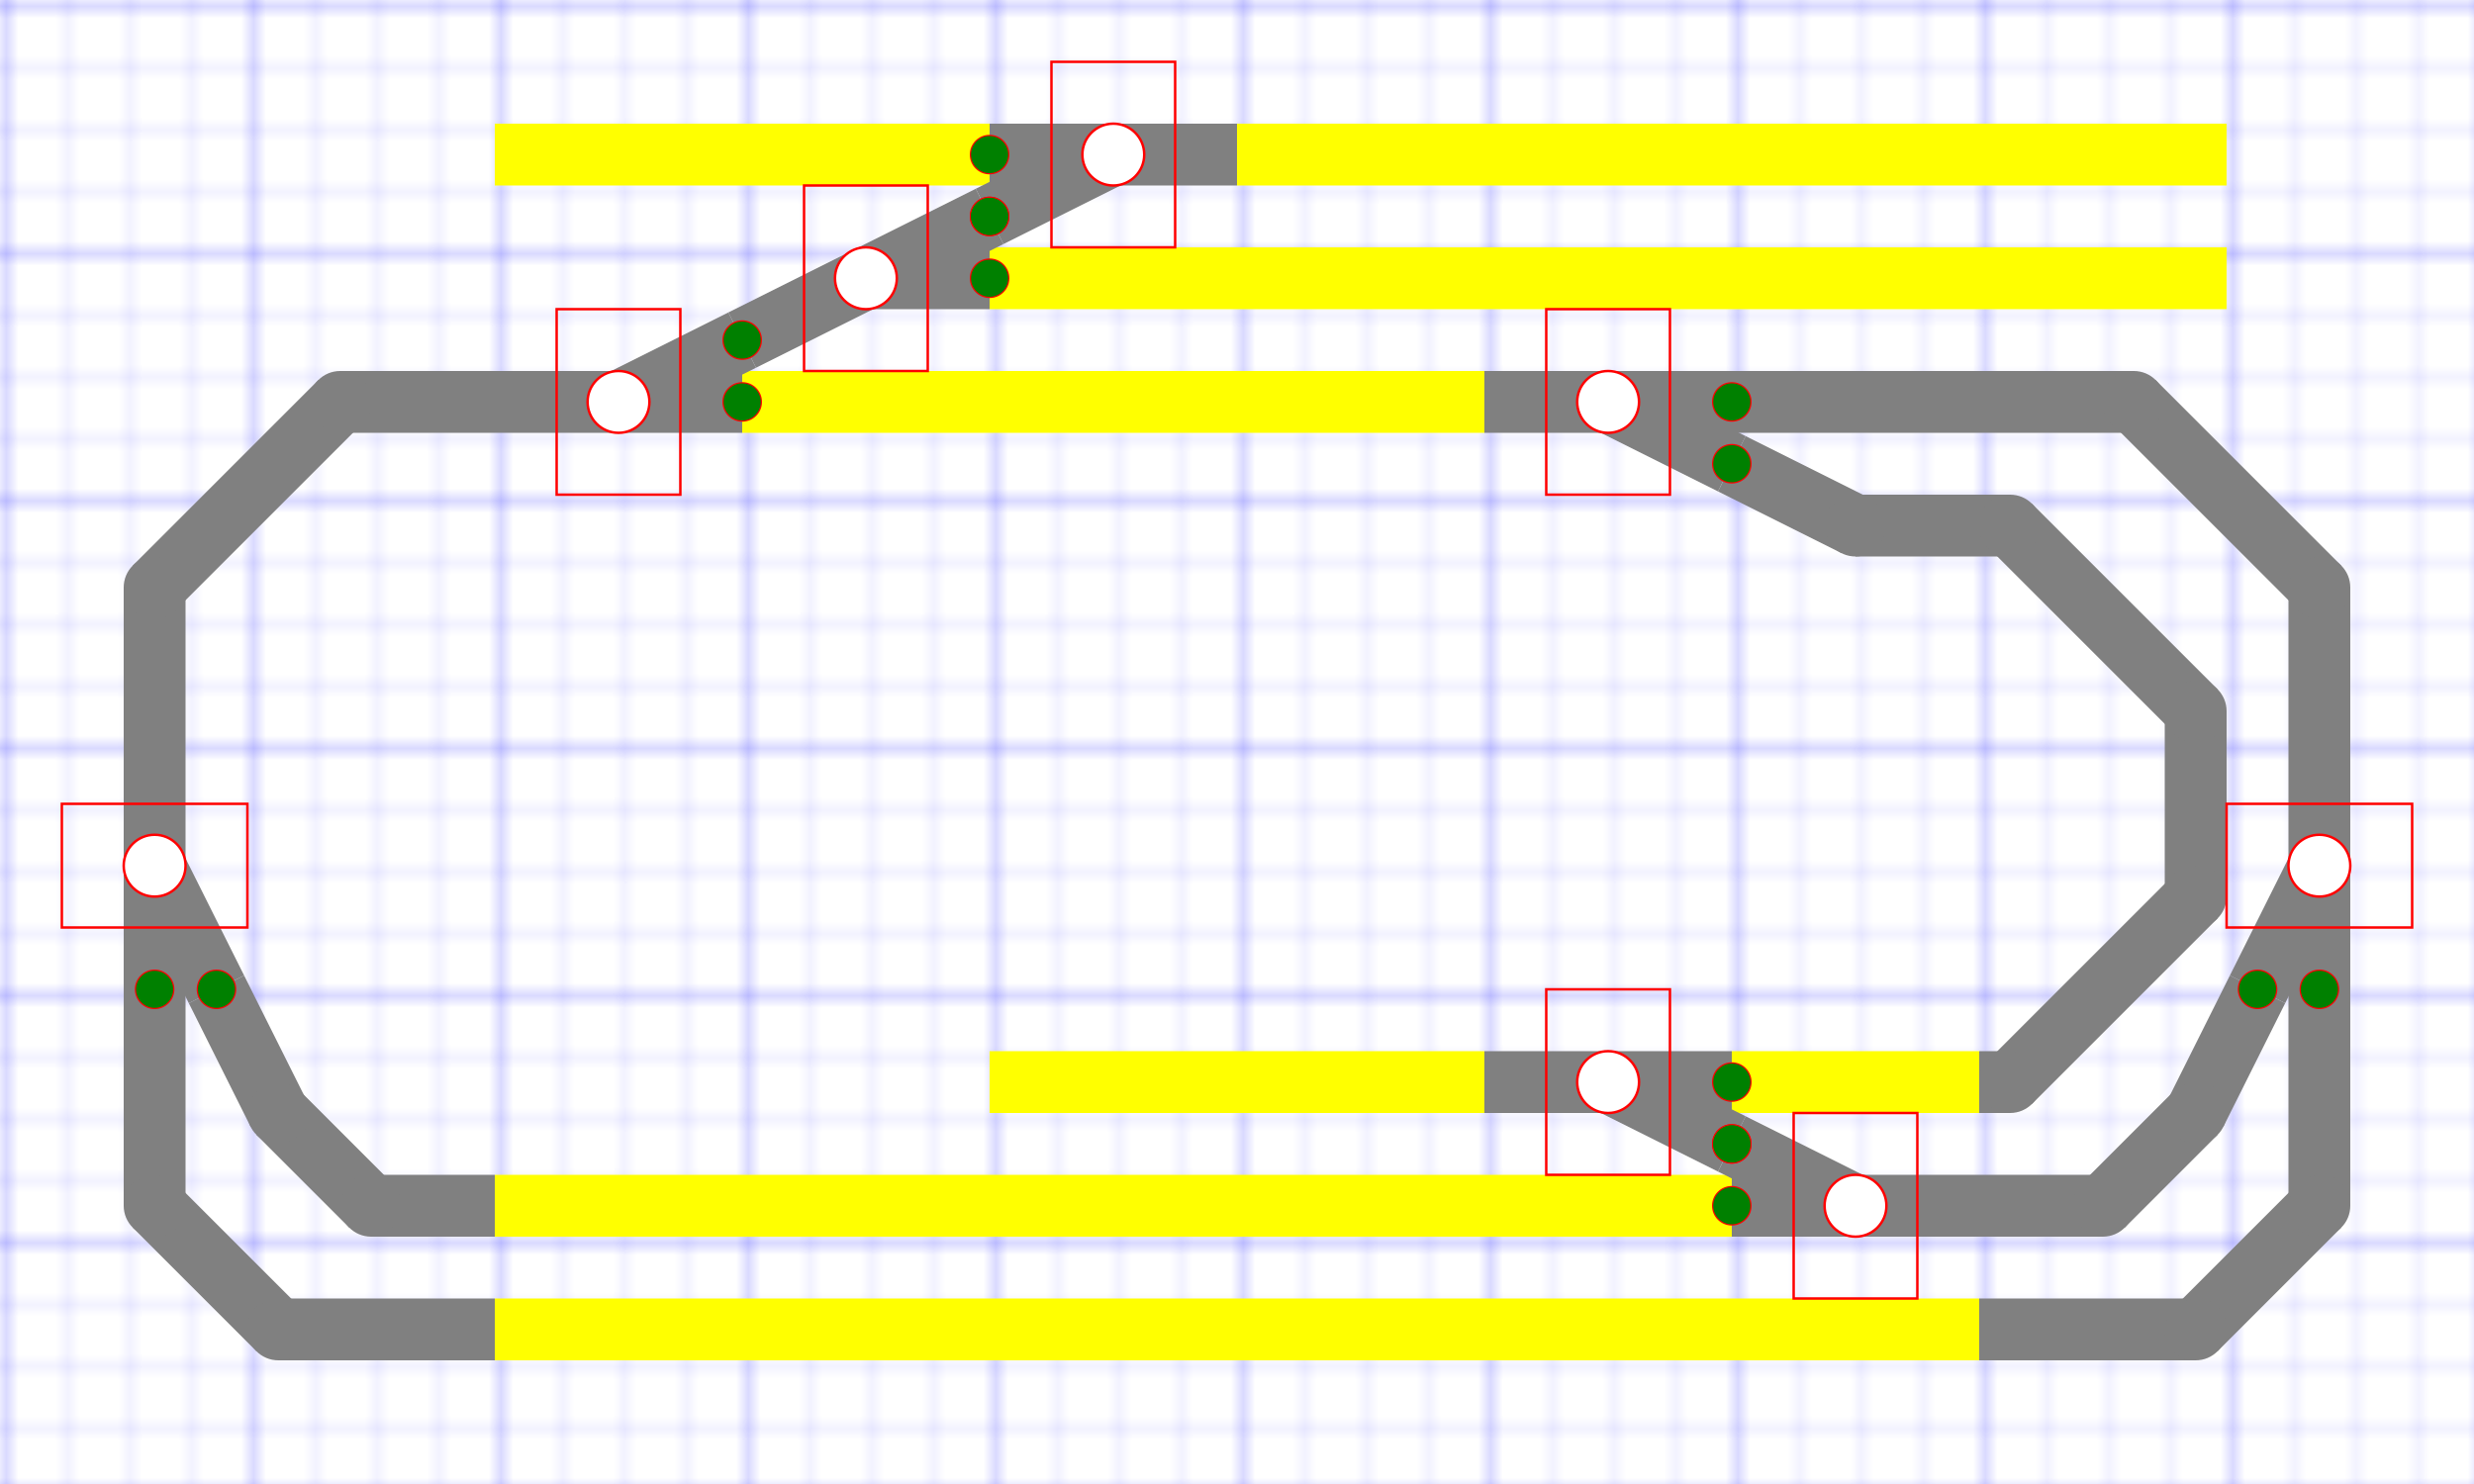 <?xml version="1.0" encoding="utf-8" ?>
<svg baseProfile="full" height="12.0cm" version="1.1" viewBox="0,0,200,120" width="20.0cm" xmlns="http://www.w3.org/2000/svg" xmlns:ev="http://www.w3.org/2001/xml-events" xmlns:inkscape="http://www.inkscape.org/namespaces/inkscape" xmlns:sodipodi="http://sodipodi.sourceforge.net/DTD/sodipodi-0.dtd" xmlns:xlink="http://www.w3.org/1999/xlink"><defs><pattern height="5" id="id1" patternUnits="userSpaceOnUse" width="5"><path d="M 5 0 L 0 0 0 5" fill="none" stroke="rgb(0%,0%,100%)" stroke-width="0.1" /></pattern><pattern height="20" id="id2" patternUnits="userSpaceOnUse" width="20"><rect fill="url(#id1) none" height="20" width="20" x="0" y="0" /><path d="M 20 0 L 0 0 0 20" fill="none" stroke="rgb(0%,0%,100%)" stroke-width="0.2" /></pattern></defs><g inkscape:groupmode="layer" inkscape:label="GridLayer" sodipodi:insensitive="1"><rect fill="white" height="120" width="200" x="0" y="0" /><rect fill="url(#id2) none" height="120" width="200" x="0" y="0" /></g><g inkscape:groupmode="layer" inkscape:label="Track" sodipodi:insensitive="1"><line stroke="yellow" stroke-width="5" x1="40.0" x2="80.0" y1="12.5" y2="12.5" /><line stroke="yellow" stroke-width="5" x1="100.0" x2="180.0" y1="12.5" y2="12.5" /><line stroke="yellow" stroke-width="5" x1="80.0" x2="180.0" y1="22.5" y2="22.5" /><line stroke="yellow" stroke-width="5" x1="60.0" x2="120.0" y1="32.5" y2="32.5" /><line stroke="yellow" stroke-width="5" x1="40.0" x2="160.0" y1="107.5" y2="107.5" /><line stroke="yellow" stroke-width="5" x1="40.0" x2="140.0" y1="97.5" y2="97.5" /><line stroke="yellow" stroke-width="5" x1="140.0" x2="160.0" y1="87.5" y2="87.5" /><line stroke="yellow" stroke-width="5" x1="80.0" x2="120.0" y1="87.5" y2="87.5" /><line stroke="gray" stroke-width="5" x1="40.0" x2="60.0" y1="32.5" y2="32.5" /><line stroke="gray" stroke-width="5" x1="50.0" x2="60.0" y1="32.5" y2="27.5" /><circle cx="50.0" cy="32.5" fill="white" r="2.5" /><line stroke="gray" stroke-width="5" x1="60.0" x2="80.0" y1="27.5" y2="17.5" /><line stroke="gray" stroke-width="5" x1="70.0" x2="80.0" y1="22.5" y2="22.5" /><circle cx="70.0" cy="22.5" fill="white" r="2.5" /><line stroke="gray" stroke-width="5" x1="100.0" x2="80.0" y1="12.5" y2="12.5" /><line stroke="gray" stroke-width="5" x1="90.0" x2="80.0" y1="12.5" y2="17.5" /><circle cx="90.0" cy="12.5" fill="white" r="2.5" /><line stroke="gray" stroke-width="5" x1="120.0" x2="140.0" y1="32.5" y2="32.5" /><line stroke="gray" stroke-width="5" x1="130.0" x2="140.0" y1="32.5" y2="37.5" /><circle cx="130.0" cy="32.5" fill="white" r="2.5" /><line stroke="gray" stroke-width="5" x1="150.0" x2="160.0" y1="42.5" y2="42.5" /><line stroke="gray" stroke-width="5" x1="140.0" x2="150.0" y1="37.5" y2="42.5" /><circle cx="150.0" cy="42.5" fill="gray" r="2.5" /><line stroke="gray" stroke-width="5" x1="140.0" x2="160.0" y1="32.5" y2="32.5" /><line stroke="gray" stroke-width="5" x1="160.0" x2="140.0" y1="97.5" y2="97.5" /><line stroke="gray" stroke-width="5" x1="150.0" x2="140.0" y1="97.5" y2="92.5" /><circle cx="150.0" cy="97.5" fill="white" r="2.5" /><line stroke="gray" stroke-width="5" x1="120.0" x2="140.0" y1="87.5" y2="87.5" /><line stroke="gray" stroke-width="5" x1="130.0" x2="140.0" y1="87.5" y2="92.5" /><circle cx="130.0" cy="87.5" fill="white" r="2.5" /><line stroke="gray" stroke-width="5" x1="12.5" x2="12.5" y1="60.0" y2="80.0" /><line stroke="gray" stroke-width="5" x1="12.5" x2="17.5" y1="70.0" y2="80.0" /><circle cx="12.5" cy="70.0" fill="white" r="2.5" /><line stroke="gray" stroke-width="5" x1="17.5" x2="22.5" y1="80.0" y2="90.0" /><line stroke="gray" stroke-width="5" x1="12.5" x2="12.5" y1="80.0" y2="97.5" /><line stroke="gray" stroke-width="5" x1="12.5" x2="22.5" y1="97.5" y2="107.5" /><line stroke="gray" stroke-width="5" x1="22.5" x2="30.0" y1="90.0" y2="97.5" /><line stroke="gray" stroke-width="5" x1="30.0" x2="40.0" y1="97.5" y2="97.5" /><line stroke="gray" stroke-width="5" x1="22.5" x2="40.0" y1="107.5" y2="107.5" /><circle cx="22.5" cy="107.5" fill="gray" r="2.5" stroke="none" /><circle cx="30.0" cy="97.5" fill="gray" r="2.5" stroke="none" /><circle cx="12.5" cy="97.5" fill="gray" r="2.5" stroke="none" /><circle cx="22.5" cy="90.0" fill="gray" r="2.5" stroke="none" /><line stroke="gray" stroke-width="5" x1="187.5" x2="187.5" y1="60.0" y2="80.0" /><line stroke="gray" stroke-width="5" x1="187.5" x2="182.5" y1="70.0" y2="80.0" /><circle cx="187.5" cy="70.0" fill="white" r="2.5" /><line stroke="gray" stroke-width="5" x1="182.5" x2="177.5" y1="80.0" y2="90.0" /><line stroke="gray" stroke-width="5" x1="187.5" x2="187.5" y1="80.0" y2="97.5" /><line stroke="gray" stroke-width="5" x1="187.5" x2="177.5" y1="97.5" y2="107.5" /><line stroke="gray" stroke-width="5" x1="177.5" x2="170.0" y1="90.0" y2="97.5" /><line stroke="gray" stroke-width="5" x1="170.0" x2="160.0" y1="97.5" y2="97.5" /><line stroke="gray" stroke-width="5" x1="177.5" x2="160.0" y1="107.5" y2="107.5" /><circle cx="177.5" cy="107.5" fill="gray" r="2.5" stroke="none" /><circle cx="170.0" cy="97.5" fill="gray" r="2.5" stroke="none" /><circle cx="187.5" cy="97.5" fill="gray" r="2.5" stroke="none" /><circle cx="177.5" cy="90.0" fill="gray" r="2.5" stroke="none" /><line stroke="gray" stroke-width="5" x1="12.5" x2="12.5" y1="60.0" y2="47.5" /><line stroke="gray" stroke-width="5" x1="12.5" x2="27.5" y1="47.5" y2="32.5" /><line stroke="gray" stroke-width="5" x1="27.5" x2="40.0" y1="32.5" y2="32.5" /><circle cx="12.5" cy="47.5" fill="gray" r="2.5" stroke="none" /><circle cx="27.5" cy="32.5" fill="gray" r="2.5" stroke="none" /><line stroke="gray" stroke-width="5" x1="187.5" x2="187.5" y1="60.0" y2="47.5" /><line stroke="gray" stroke-width="5" x1="187.5" x2="172.5" y1="47.5" y2="32.5" /><line stroke="gray" stroke-width="5" x1="172.5" x2="160.0" y1="32.5" y2="32.5" /><circle cx="187.5" cy="47.5" fill="gray" r="2.5" stroke="none" /><circle cx="172.5" cy="32.5" fill="gray" r="2.5" stroke="none" /><line stroke="gray" stroke-width="5" x1="177.5" x2="177.5" y1="60.0" y2="57.5" /><line stroke="gray" stroke-width="5" x1="177.5" x2="162.5" y1="57.5" y2="42.5" /><line stroke="gray" stroke-width="5" x1="162.5" x2="160.0" y1="42.5" y2="42.5" /><circle cx="177.5" cy="57.5" fill="gray" r="2.5" stroke="none" /><circle cx="162.5" cy="42.5" fill="gray" r="2.5" stroke="none" /><line stroke="gray" stroke-width="5" x1="177.5" x2="177.5" y1="70.0" y2="72.5" /><line stroke="gray" stroke-width="5" x1="177.5" x2="162.5" y1="72.5" y2="87.5" /><line stroke="gray" stroke-width="5" x1="162.5" x2="160.0" y1="87.5" y2="87.5" /><circle cx="177.5" cy="72.5" fill="gray" r="2.5" stroke="none" /><circle cx="162.5" cy="87.5" fill="gray" r="2.5" stroke="none" /><line stroke="gray" stroke-width="5" x1="177.5" x2="177.5" y1="60.0" y2="70.0" /></g><g inkscape:groupmode="layer" inkscape:label="Cut" sodipodi:insensitive="1"><circle cx="50.0" cy="32.5" fill="none" r="2.5" stroke="red" stroke-width="0.2" /><rect fill="none" height="15" stroke="red" stroke-width="0.2" width="10" x="45.0" y="25.0" /><circle cx="60.0" cy="27.5" fill="none" r="1.5" stroke="red" stroke-width="0.2" /><circle cx="60.0" cy="32.5" fill="none" r="1.5" stroke="red" stroke-width="0.2" /><circle cx="70.0" cy="22.5" fill="none" r="2.5" stroke="red" stroke-width="0.2" /><rect fill="none" height="15" stroke="red" stroke-width="0.2" width="10" x="65.0" y="15.0" /><circle cx="80.0" cy="22.5" fill="none" r="1.5" stroke="red" stroke-width="0.2" /><circle cx="80.0" cy="17.5" fill="none" r="1.5" stroke="red" stroke-width="0.2" /><circle cx="90.0" cy="12.5" fill="none" r="2.5" stroke="red" stroke-width="0.2" /><rect fill="none" height="15" stroke="red" stroke-width="0.2" width="10" x="85.0" y="5.0" /><circle cx="80.0" cy="17.5" fill="none" r="1.5" stroke="red" stroke-width="0.2" /><circle cx="80.0" cy="12.5" fill="none" r="1.5" stroke="red" stroke-width="0.2" /><circle cx="130.0" cy="32.5" fill="none" r="2.5" stroke="red" stroke-width="0.2" /><rect fill="none" height="15" stroke="red" stroke-width="0.2" width="10" x="125.0" y="25.0" /><circle cx="140.0" cy="37.5" fill="none" r="1.5" stroke="red" stroke-width="0.2" /><circle cx="140.0" cy="32.5" fill="none" r="1.5" stroke="red" stroke-width="0.2" /><circle cx="150.0" cy="97.5" fill="none" r="2.5" stroke="red" stroke-width="0.2" /><rect fill="none" height="15" stroke="red" stroke-width="0.2" width="10" x="145.0" y="90.0" /><circle cx="140.0" cy="92.5" fill="none" r="1.5" stroke="red" stroke-width="0.2" /><circle cx="140.0" cy="97.5" fill="none" r="1.5" stroke="red" stroke-width="0.2" /><circle cx="130.0" cy="87.5" fill="none" r="2.5" stroke="red" stroke-width="0.2" /><rect fill="none" height="15" stroke="red" stroke-width="0.2" width="10" x="125.0" y="80.0" /><circle cx="140.0" cy="92.5" fill="none" r="1.5" stroke="red" stroke-width="0.2" /><circle cx="140.0" cy="87.5" fill="none" r="1.5" stroke="red" stroke-width="0.2" /><circle cx="12.5" cy="70.0" fill="none" r="2.5" stroke="red" stroke-width="0.2" /><rect fill="none" height="10" stroke="red" stroke-width="0.2" width="15" x="5.0" y="65.0" /><circle cx="17.5" cy="80.0" fill="none" r="1.5" stroke="red" stroke-width="0.2" /><circle cx="12.5" cy="80.0" fill="none" r="1.5" stroke="red" stroke-width="0.2" /><circle cx="187.5" cy="70.0" fill="none" r="2.5" stroke="red" stroke-width="0.2" /><rect fill="none" height="10" stroke="red" stroke-width="0.2" width="15" x="180.0" y="65.0" /><circle cx="182.5" cy="80.0" fill="none" r="1.5" stroke="red" stroke-width="0.2" /><circle cx="187.5" cy="80.0" fill="none" r="1.5" stroke="red" stroke-width="0.2" /></g><g inkscape:groupmode="layer" inkscape:label="Led" sodipodi:insensitive="1"><circle cx="60.0" cy="27.5" fill="green" r="1.5" /><circle cx="60.0" cy="32.5" fill="green" r="1.5" /><circle cx="80.0" cy="22.5" fill="green" r="1.5" /><circle cx="80.0" cy="17.5" fill="green" r="1.5" /><circle cx="80.0" cy="17.5" fill="green" r="1.5" /><circle cx="80.0" cy="12.5" fill="green" r="1.5" /><circle cx="140.0" cy="37.5" fill="green" r="1.5" /><circle cx="140.0" cy="32.5" fill="green" r="1.5" /><circle cx="140.0" cy="92.5" fill="green" r="1.5" /><circle cx="140.0" cy="97.5" fill="green" r="1.5" /><circle cx="140.0" cy="92.5" fill="green" r="1.5" /><circle cx="140.0" cy="87.5" fill="green" r="1.5" /><circle cx="17.5" cy="80.0" fill="green" r="1.5" /><circle cx="12.5" cy="80.0" fill="green" r="1.5" /><circle cx="182.5" cy="80.0" fill="green" r="1.5" /><circle cx="187.5" cy="80.0" fill="green" r="1.5" /></g></svg>